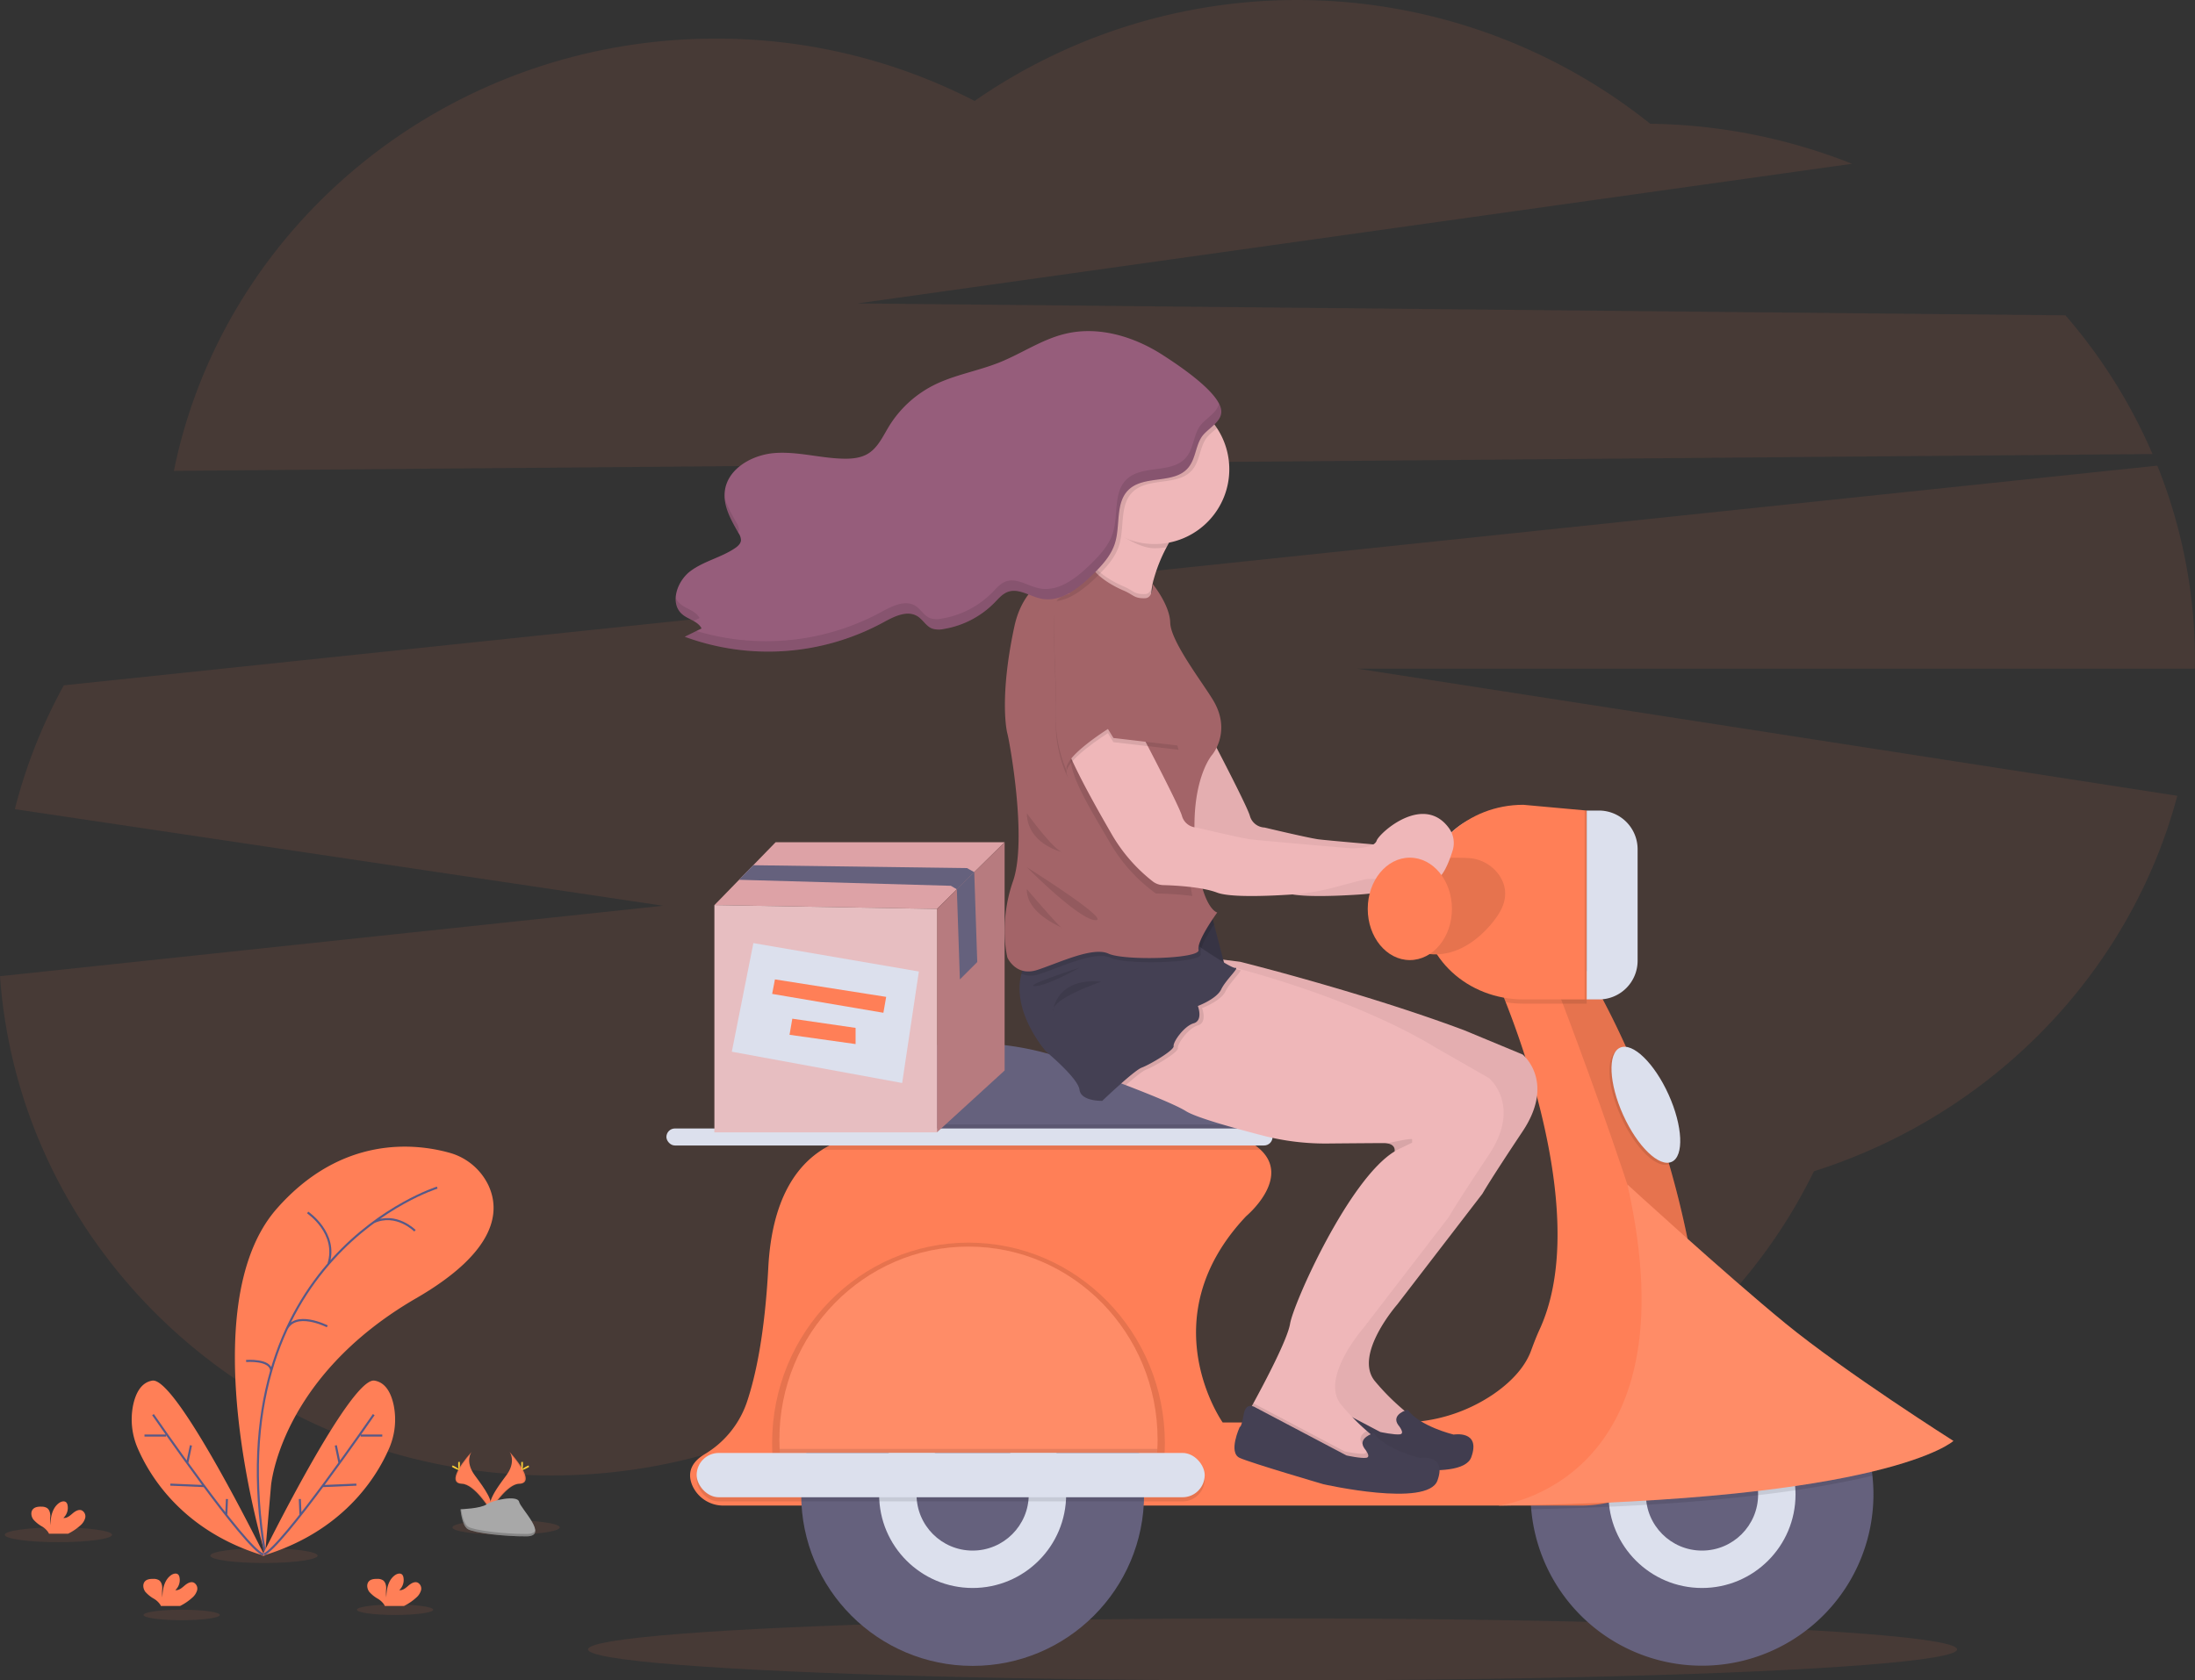 <svg data-name="Layer 1" xmlns="http://www.w3.org/2000/svg" width="1056.29" height="808.9" viewBox="0 0 1056.29 808.9"><rect x="0" y="0" width="1056.29" height="808.9" fill="#333333" stroke="none"/><title>on the way</title><path d="M1035.84 218.55a257.25 257.25 0 0 0-41.89-66.76l-581.3-5.73 478.6-67.22a271.88 271.88 0 0 0-97.11-19.26 272.17 272.17 0 0 0-325.12-11 271 271 0 0 0-124.43-30c-129.16 0-236.78 89.46-260.92 208.08zm20.44 99.49a251.31 251.31 0 0 0-18.11-93.9L30.71 329.89A253 253 0 0 0 7.14 389.5l312 46.5L0 469.91C9.6 604.2 124.72 710.24 265.35 710.24c70.79 0 135.12-26.87 182.78-70.69 47.81 44.65 112.76 72.11 184.31 72.11 106.17 0 197.8-60.45 240.47-147.85 85.61-27.17 152.11-95.39 174.87-180.74l-394.54-61.19h403c.02-1.28.04-2.56.04-3.84z" fill="#ff7f57" opacity=".1"/><ellipse cx="28.11" cy="738.8" rx="25.82" ry="3.55" fill="#ff7f57" opacity=".1"/><ellipse cx="127.02" cy="748.83" rx="25.82" ry="3.55" fill="#ff7f57" opacity=".1"/><ellipse cx="243.53" cy="735.25" rx="25.82" ry="3.55" fill="#ff7f57" opacity=".1"/><ellipse cx="87.43" cy="777.39" rx="18.36" ry="2.52" fill="#ff7f57" opacity=".1"/><ellipse cx="190.1" cy="774.87" rx="18.36" ry="2.52" fill="#ff7f57" opacity=".1"/><path d="M127.58 748.03s-36.22-118.72 5.66-166.27c31.34-35.58 66.9-31.32 82.83-26.92a29.44 29.44 0 0 1 19 15.79c5.57 12 4.56 31.51-34.75 54.27-65.82 38.11-69.91 90.38-69.91 90.38z" fill="#ff7f57"/><path d="M210.4 571.68s-106.76 33.38-82.82 176.35m20.47-164.38s14.7 9.9 10 24.79m41.64-15.99s-9-9.14-19.92-4.1m-22.28 50.1s-15.78-8-19.86 2m-19.19 14.68s11.85-.94 12.07 4.73" fill="none" stroke="#565987" stroke-miterlimit="10"/><path d="M126.14 748.98s42.42-86.29 54.07-84.4c5.53.9 8.08 6.34 9.24 11.81a34.8 34.8 0 0 1-2.31 21.06c-6 13.75-22.22 40-61 51.53z" fill="#ff7f57"/><path d="M179.86 680.96s-44.52 64.56-53.12 67.39m57.22-57.32h-10.39m-2.06 23.62l-16.28.7m6.37-19.59l1.77 8.48m-19.09 17.34l.32 7.71" fill="none" stroke="#565987" stroke-miterlimit="10"/><path d="M127.37 748.98s-42.42-86.29-54.07-84.4c-5.53.9-8.08 6.34-9.24 11.81a34.73 34.73 0 0 0 2.32 21c6.01 13.81 22.18 40.06 60.99 51.59z" fill="#ff7f57"/><path d="M73.62 680.96s44.52 64.56 53.12 67.39m-57.21-57.32h10.39m2.05 23.62l16.29.7m-6.37-19.59l-1.77 8.48m19.09 17.34l-.32 7.71" fill="none" stroke="#565987" stroke-miterlimit="10"/><path d="M200.2 769.13a7.36 7.36 0 0 0 2.42-3.64 3.24 3.24 0 0 0-1.69-3.71c-1.55-.6-3.21.48-4.46 1.56s-2.7 2.33-4.34 2.1a6.61 6.61 0 0 0 2-6.18 2.58 2.58 0 0 0-.56-1.26c-.86-.92-2.42-.52-3.45.2-3.28 2.3-4.19 6.75-4.21 10.76a20.48 20.48 0 0 1-.06-4.43c0-1.48-.42-3.13-1.67-3.92a4.88 4.88 0 0 0-2.53-.6c-1.48 0-3.11.09-4.12 1.17-1.25 1.34-.93 3.58.16 5.06a16.12 16.12 0 0 0 4.26 3.41 9.51 9.51 0 0 1 3 2.9 3 3 0 0 1 .22.52h9.23a25.59 25.59 0 0 0 5.8-3.94zM38.57 734.38a7.34 7.34 0 0 0 2.42-3.64 3.26 3.26 0 0 0-1.69-3.72c-1.55-.59-3.2.49-4.46 1.57s-2.69 2.32-4.34 2.09a6.58 6.58 0 0 0 2-6.18 2.61 2.61 0 0 0-.57-1.25c-.86-.92-2.42-.53-3.45.2-3.28 2.3-4.19 6.75-4.21 10.76a20.57 20.57 0 0 1-.06-4.44c0-1.48-.41-3.12-1.66-3.91a4.92 4.92 0 0 0-2.54-.6c-1.47-.06-3.11.09-4.12 1.17-1.25 1.34-.92 3.58.16 5a15.85 15.85 0 0 0 4.27 3.42 9.37 9.37 0 0 1 3 2.9 3.55 3.55 0 0 1 .23.52h9.23a25.76 25.76 0 0 0 5.79-3.89zm53.87 34.75a7.36 7.36 0 0 0 2.42-3.64 3.24 3.24 0 0 0-1.69-3.71c-1.55-.6-3.21.48-4.46 1.56s-2.7 2.33-4.34 2.1a6.61 6.61 0 0 0 2-6.18 2.58 2.58 0 0 0-.56-1.26c-.86-.92-2.42-.52-3.45.2-3.28 2.3-4.19 6.75-4.21 10.76a20.48 20.48 0 0 1-.06-4.43c0-1.48-.41-3.13-1.66-3.92a4.94 4.94 0 0 0-2.54-.6c-1.47 0-3.11.09-4.12 1.17-1.25 1.34-.93 3.58.16 5.06a16.12 16.12 0 0 0 4.26 3.41 9.51 9.51 0 0 1 3 2.9 3 3 0 0 1 .22.52h9.23a25.59 25.59 0 0 0 5.8-3.94zm152.77-70.25s3.46 4.53-1.6 11.36-9.22 12.6-7.54 16.86c0 0 7.63-12.69 13.84-12.87s2.13-7.72-4.7-15.35z" fill="#ff7f57"/><path d="M245.21 698.88a5.74 5.74 0 0 1 .71 1.42c6.06 7.12 9.28 13.76 3.46 13.93-5.43.16-11.93 9.86-13.49 12.31.05.19.11.37.18.56 0 0 7.63-12.69 13.84-12.87s2.13-7.72-4.7-15.35z" opacity=".1"/><path d="M251.64 704.65c0 1.59-.18 2.88-.4 2.88s-.4-1.29-.4-2.88.23-.84.45-.84.35-.75.35.84z" fill="#ffd037"/><path d="M253.85 706.55c-1.4.76-2.62 1.22-2.72 1s.94-1 2.34-1.73.84-.21.95 0 .83-.03-.57.73z" fill="#ffd037"/><path d="M226.93 698.88s-3.46 4.53 1.6 11.36 9.23 12.6 7.54 16.86c0 0-7.63-12.69-13.84-12.87s-2.09-7.72 4.7-15.35z" fill="#ff7f57"/><path d="M226.93 698.88a5.55 5.55 0 0 0-.7 1.42c-6.06 7.12-9.29 13.76-3.47 13.93 5.43.16 11.94 9.86 13.5 12.31-.06.19-.12.37-.19.56 0 0-7.63-12.69-13.84-12.87s-2.09-7.72 4.7-15.35z" opacity=".1"/><path d="M220.5 704.65c0 1.59.18 2.88.4 2.88s.4-1.29.4-2.88-.22-.84-.44-.84-.36-.75-.36.84z" fill="#ffd037"/><path d="M218.29 706.55c1.4.76 2.62 1.22 2.73 1s-.95-1-2.34-1.73-.85-.21-1 0-.78-.03.61.73z" fill="#ffd037"/><path d="M221.6 726.5s9.68-.29 12.59-2.37 14.88-4.56 15.61-1.23 14.53 16.56 3.61 16.65-25.37-1.7-28.28-3.47-3.53-9.58-3.53-9.58z" fill="#a8a8a8"/><path d="M253.61 738.39c-10.92.09-25.38-1.7-28.29-3.47-2.22-1.35-3.1-6.19-3.39-8.43h-.33s.62 7.81 3.53 9.58 17.36 3.56 28.28 3.47c3.16 0 4.24-1.15 4.18-2.81-.45 1.02-1.64 1.64-3.98 1.66z" opacity=".2"/><ellipse cx="612.39" cy="793.96" rx="329.42" ry="14.94" fill="#ff7f57" opacity=".1"/><path d="M578.83 347.29s21 39.73 22.63 45.4a7.66 7.66 0 0 0 7.08 5.66s20.92 5 25.92 5.67 48.34 4.33 48.34 4.33 11 .34 12.33-3.66c1.22-3.66 22.47-22.89 34.77-6.11a12.23 12.23 0 0 1 1.78 10.92c-2.26 7.2-6.9 18.63-11.88 11.52-7-10-15.14-7.19-15.14-1.86s-11.2 3.35-14.86 4.1c-2 .41-8.88 2.24-14.83 3.84a108 108 0 0 1-21.12 3.51c-11.81.77-29.22 1.41-35.39-.92-7.45-2.83-20.44-3.48-26-3.63a8.55 8.55 0 0 1-5.07-1.82 79.09 79.09 0 0 1-19.25-21.89c-8.67-15-26.5-46.06-25.3-55.06s35.99 0 35.99 0z" fill="#efb7b9"/><path d="M578.83 347.29s21 39.73 22.63 45.4a7.66 7.66 0 0 0 7.08 5.66s20.92 5 25.92 5.67 48.34 4.33 48.34 4.33 11 .34 12.33-3.66c1.22-3.66 22.47-22.89 34.77-6.11a12.23 12.23 0 0 1 1.78 10.92c-2.26 7.2-6.9 18.63-11.88 11.52-7-10-15.14-7.19-15.14-1.86s-11.2 3.35-14.86 4.1c-2 .41-8.88 2.24-14.83 3.84a108 108 0 0 1-21.12 3.51c-11.81.77-29.22 1.41-35.39-.92-7.45-2.83-20.44-3.48-26-3.63a8.55 8.55 0 0 1-5.07-1.82 79.09 79.09 0 0 1-19.25-21.89c-8.67-15-26.5-46.06-25.3-55.06s35.99 0 35.99 0z" opacity=".05"/><path d="M819.74 647.45c-9.51 10.34-16.51 14.41-16.18 3.5 1-33-57-182.2-57-182.2l17.15-1.3c37.43 64.49 51.35 130.81 56.03 180z" fill="none"/><path d="M901.55 719.45a82.5 82.5 0 0 1-164.69 7c-.12-1.34-.21-2.68-.25-4v-.07q-.06-1.49-.06-3a82.5 82.5 0 0 1 165 0z" fill="#65617d"/><circle cx="819.05" cy="719.4" r="45" fill="#dce0ed"/><circle cx="819.05" cy="719.4" r="27" fill="#65617d"/><path d="M602.39 562.73l-198.66 4v-29.28c1.78-23.57 26-31.84 48-34.43a137.78 137.78 0 0 1 51.33 3.85c42.15 11.16 69 13.32 82.23 13.53a12.61 12.61 0 0 1 12.2 10.26c.63 3.35 1.25 7 1.83 10.6.44 2.82.86 5.6 1.24 8.19 1.1 7.46 1.83 13.28 1.83 13.28z" fill="#65617d"/><path d="M760.88 724.73H348.19a16.25 16.25 0 0 1-15.05-9.73c-3.11-7.43 1.24-12.17 5.88-14.95a46.75 46.75 0 0 0 20.32-24.86c4.4-13 8.7-33.34 10.39-65.12 1.74-32.87 13.64-49.12 26.5-57 16.61-10.16 34.82-6.35 34.82-6.35l167.33 1.34a32.16 32.16 0 0 1 8.17 5.33c14.91 13.88-6.83 32-6.83 32-46.67 49.33-11.34 99.33-11.34 99.33H674a78.79 78.79 0 0 0 44.85-13.73c11.57-8 16-15.73 17.78-20.41 1.32-3.58 2.66-7.15 4.26-10.61 22.46-48.71-4.63-127.95-16.32-157.58-2.9-7.37-4.85-11.67-4.85-11.67l26.85-2 17-1.29h.17c37.42 64.54 51.33 130.86 56 180 .44 4.63.8 9.12 1.09 13.43a60 60 0 0 1-59.95 63.87z" fill="#ff7f57"/><path d="M600.57 549.45H403.73v-8.19h195.6c.44 2.77.86 5.55 1.24 8.19z" opacity=".1"/><path d="M606.56 553.45H397.82a4 4 0 0 1-1.58-.32c16.61-10.16 34.82-6.35 34.82-6.35l167.33 1.34a32.16 32.16 0 0 1 8.17 5.33z" opacity=".1"/><rect x="320.69" y="543.21" width="291.7" height="8.19" rx="4.09" ry="4.09" fill="#dce0ed"/><path d="M819.74 647.45c-9.51 10.34-16.51 14.41-16.18 3.5 1-33-57-182.2-57-182.2l17.15-1.3c37.43 64.49 51.35 130.81 56.03 180z" opacity=".1"/><path d="M901.05 710.36c-9.85 2.36-22 4.76-37 7q-8.37 1.23-18 2.36c-15.33 1.82-33.06 3.41-53.54 4.63q-8.7.52-18.07.95-17.55.8-37.57 1.22l-.25-4v-.07c18.65-7.53 48-27.62 52.72-79.95a82.54 82.54 0 0 1 111.72 67.94z" opacity=".1"/><path d="M721.06 724.73s94.7-10.28 62.08-154.57c0 0 46.79 42.9 75.9 66.74s81 56.71 81 56.71-30.98 28.95-218.98 31.12z" fill="#ff7f57"/><path d="M721.06 724.73s94.7-10.28 62.08-154.57c0 0 46.79 42.9 75.9 66.74s81 56.71 81 56.71-30.98 28.95-218.98 31.12z" fill="#fff" opacity=".1"/><circle cx="468.06" cy="719.4" r="82.5" fill="#65617d"/><circle cx="468.06" cy="719.4" r="45" fill="#dce0ed"/><circle cx="468.06" cy="719.4" r="27" fill="#65617d"/><path d="M560.56 694.62c0-53.27-42.31-96.46-94.5-96.46s-94.5 43.19-94.5 96.46q0 3.38.23 6.69h188.54q.23-3.31.23-6.69z" opacity=".1"/><path d="M557.06 692.96c0-51.3-40.74-92.89-91-92.89s-91 41.59-91 92.89c0 2.17.08 4.31.22 6.44h181.56c.14-2.13.22-4.27.22-6.44z" fill="#ff7f57"/><path d="M557.06 692.96c0 1.49 0 3-.11 4.44 0 .67-.07 1.33-.11 2H375.28c0-.67-.08-1.33-.11-2-.07-1.47-.11-3-.11-4.44 0-51.3 40.74-92.89 91-92.89s91 41.59 91 92.89z" fill="#fff" opacity=".1"/><path d="M556.95 697.45c0 .67-.07 1.33-.11 2H375.28c0-.67-.08-1.33-.11-2z" opacity=".1"/><rect x="335.25" y="701.4" width="244.48" height="21.33" rx="10.67" ry="10.67" opacity=".1"/><rect x="335.25" y="699.4" width="244.48" height="21.33" rx="10.67" ry="10.67" fill="#dce0ed"/><ellipse cx="862.9" cy="578.3" rx="11.98" ry="30.16" transform="rotate(-24.33 721.44 722.23)" opacity=".1"/><ellipse cx="863.9" cy="577.3" rx="11.98" ry="30.16" transform="rotate(-24.33 722.432 721.23)" fill="#dce0ed"/><path d="M763.56 467.45v15.67h-30.5a52.55 52.55 0 0 1-8.48-.68c-2.9-7.37-4.85-11.67-4.85-11.67l26.85-2z" opacity=".1"/><path d="M763.56 481.08h-30.5c-26.79 0-48.5-20-48.5-44.77v-4.15c0-24.72 21.71-44.76 48.5-44.76l30.5 2.77z" fill="#ff7f57"/><path d="M713.31 413.9s18.25 9.75 7.75 26.25c0 0-12.88 21.12-33.13 19.12l-7.37-45.37s24.25-2.25 32.75 0z" fill="#ff7f57"/><path d="M706.3 413.02a19.4 19.4 0 0 1 14.84 7.82c3.25 4.5 5.19 11.06-.06 19.31 0 0-12.88 21.12-33.13 19.12l-7.37-45.37s15.17-1.45 25.72-.88zm56.26-22.85h5.88a18.62 18.62 0 0 1 18.62 18.62v53.68a18.62 18.62 0 0 1-18.62 18.62h-5.88v-90.92z" opacity=".1"/><path d="M763.56 390.17h5.88a18.62 18.62 0 0 1 18.62 18.62v53.68a18.62 18.62 0 0 1-18.62 18.62h-5.88v-90.92z" fill="#dce0ed"/><path d="M547.02 506.93s4.71 1.72 11 4.12c10 3.85 24.1 9.47 29 12.55s23.17 8.14 36.85 11.7a120 120 0 0 0 31.06 3.83c10.64-.1 23.53-.2 27.09-.2a11.2 11.2 0 0 1 1.86.14c3.74.62 3.59 3.13 3.5 3.73v.13c-22 13.33-48.67 73-50.33 83-1.25 7.5-12.24 28.29-17.66 38.23-1.82 3.33-3 5.44-3 5.44l6.67 7.66 19.33 8.67 18.33 8s19.34 1 19.67 0 .33-11.33.33-11.33a54.6 54.6 0 0 1-6.68-5.08 110.51 110.51 0 0 1-12.32-12.59c-10.66-12.67 10.67-37 10.67-37l41-53.33s3.33-6 19.33-30 0-37 0-37l-28.16-11.69c-48.84-18.28-107.75-32.93-107.75-32.93l-.84-.11-12.49-1.56z" fill="#efb7b9"/><path d="M672.85 685.93s3.5 4.13.88 4.5-9.5-1.12-9.5-1.12l-43.63-23s-4.75-3.38-5.87 3.25-1.88 6-1.88 6-5.75 12.37 0 14.93 40.29 12.69 40.29 12.69 50.13 11.38 54.88-1.75-8.5-10.87-8.5-10.87-16.5-4-22.13-12c-.04 0-8.16 2.25-4.54 7.37z" fill="#444053"/><path d="M732.68 507.6l-28.16-11.69c-48.84-18.28-107.75-32.93-107.75-32.93l-.84-.11-12.49-1.56-36.42 45.62s4.71 1.72 11 4.12c10 3.85 24.1 9.47 29 12.55s23.17 8.14 36.85 11.7a120 120 0 0 0 31.06 3.83c10.64-.1 23.53-.2 27.09-.2a11.2 11.2 0 0 1 1.86.14c3.74.62 3.59 3.13 3.5 3.73v.13c-22 13.33-48.67 73-50.33 83-1.25 7.5-12.24 28.29-17.66 38.23l-.73 1.34c-1.45-.24-3.26.28-3.9 4.06-1.13 6.62-1.88 6-1.88 6s-5.75 12.37 0 14.93 40.26 12.69 40.26 12.69 50.13 11.38 54.88-1.75-8.5-10.87-8.5-10.87-16.5-4-22.13-12a11.07 11.07 0 0 0-1.46.54c-.59-.48-1.22-1-1.89-1.58a110.51 110.51 0 0 1-12.32-12.59c-10.66-12.67 10.67-37 10.67-37l41-53.33s3.33-6 19.33-30-.04-37-.04-37z" opacity=".05"/><path d="M513.44 283.91l1.52 1.92.85 1.07 5.3 6.67s12.65 4.06 23.74 6.69c11.55 2.73 21.4 3.92 13.57-2.61-4.86-4.05-5.18-10.83-3.41-18.1a74.9 74.9 0 0 1 6.36-16.1q.59-1.14 1.17-2.22a133.43 133.43 0 0 1 8.24-13.31 236.63 236.63 0 0 0-22.09-13.57c-9.16-4.74-16.68-6.81-11.91 2.57 3.06 6 2.06 12.74-.8 19.19-.22.51-.46 1-.71 1.53a68.78 68.78 0 0 1-9.44 13.89 109.62 109.62 0 0 1-12.39 12.38z" fill="#efb7b9"/><path fill="#444053" d="M576.78 436.24l6.78 6.19 6.55 25.2h-10.93l-12.07-15.7 9.67-15.69z"/><path opacity=".1" d="M567.11 451.93l7.3 9.49 4.77 6.21h10.93l-1.12-4.31-4.77-18.36-.66-2.53-6.78-6.19-9.26 15.02-.41.67z"/><path opacity=".1" d="M567.11 451.93l7.3 9.49 4.77 6.21h10.93l-1.12-4.31-4.77-18.36-.66-2.53-6.78-6.19-9.26 15.02-.41.67z"/><path d="M530.78 518.24s4.71 1.72 11 4.12c10 3.85 24.1 9.47 29 12.55s23.17 8.14 36.85 11.7a120 120 0 0 0 31.06 3.84c10.64-.1 23.53-.2 27.09-.2a11.2 11.2 0 0 1 1.86.14c3.74.62 3.59 3.13 3.5 3.73v.13c-22 13.33-48.67 73-50.33 83-1.25 7.5-12.24 28.29-17.66 38.23-1.82 3.33-3 5.44-3 5.44l6.67 7.66 19.32 8.66 18.33 8s19.34 1 19.67 0 .33-11.33.33-11.33a54.6 54.6 0 0 1-6.68-5.08 110.51 110.51 0 0 1-12.32-12.59c-10.66-12.67 10.67-37 10.67-37l41-53.33s3.33-6 19.33-30 0-37 0-37l-25.66-14.67c-40-24.33-96.34-38.33-96.34-38.33l-.84-.11-12.49-1.56z" fill="#efb7b9"/><path d="M600.14 680.91l6.67 7.66 19.33 8.67 18.33 8s19.34 1 19.67 0 .33-11.33.33-11.33a54.6 54.6 0 0 1-6.68-5.08c-2.07 1.11-4.42 3.19-2.15 6.41 0 0 3.5 4.12.88 4.5s-9.5-1.12-9.5-1.12l-43.63-23-.25-.17-3 5.46z" opacity=".1"/><path d="M656.61 697.24s3.5 4.12.87 4.5-9.5-1.13-9.5-1.13l-43.62-23s-4.75-3.37-5.88 3.25-1.87 6-1.87 6-5.75 12.38 0 14.94 40.25 12.65 40.25 12.65 50.12 11.37 54.87-1.75-8.5-10.88-8.5-10.88-16.5-4-22.12-12c.03.04-8.13 2.29-4.5 7.42z" fill="#444053"/><path d="M533.44 253.57c5.78 4 14.6 10.33 22.13 10.33a36.91 36.91 0 0 0 5.8-.46 135.17 135.17 0 0 1 9.41-15.53s-44-30.67-34-11c3.3 6.54.05 9.75-3.34 16.66z" opacity=".1"/><path d="M519.57 225.9a35.94 35.94 0 0 0 16.41 30.2 33.06 33.06 0 0 0 3.52 2 36 36 0 1 0-19.93-32.22z" fill="#efb7b9"/><path d="M530.78 518.24s4.71 1.72 11 4.12c3.95-3.48 8-6.84 9.69-7.45 3.67-1.34 15.67-8.34 15.34-10.34s5-9.66 9.66-11 2-8.33 2-8.33 9-3.33 11.24-8 9.1-10.67 6.76-10.33a7.26 7.26 0 0 1-2.84-1.11l-12.49-1.56z" opacity=".1"/><path d="M503.44 506.24s15.34 12.67 16.05 18.33 10.95 5.34 10.95 5.34 15.34-14.67 19-16 15.67-8.34 15.34-10.34 5-9.66 9.66-11 2-8.33 2-8.33 9-3.33 11.24-8 9.1-10.67 6.76-10.33c-.66.09-2.77-1-5.45-2.59-3.29-2-7.46-4.71-10.86-7-3.6-2.44-6.35-4.38-6.35-4.38s-1.57-.28-4.26-.67c-14.51-2.1-61.77-7.46-72.74 10a26.47 26.47 0 0 0-3.25 7.47c-4.91 18.6 11.91 37.5 11.91 37.5z" fill="#444053"/><path d="M519.48 465.82s-15.66 8.84-21.5 8.84 21.5-8.84 21.5-8.84zm10.46 6.75s-23.32 7.84-23.32 14-2.18-16.5 23.32-14zm55.83-35.31l-.33.45a1 1 0 0 0 .33-.45zm-72.33-153.35l1.52 1.92.85 1.07 5.3 6.67s12.65 4.06 23.74 6.69c11.55 2.73 21.4 3.92 13.57-2.61-4.86-4.05-5.18-10.83-3.41-18.1l-.35-.45s.35 6.74-3.64 6.87c-5.38.17-5.45-1.64-10.41-3.73-6.39-2.7-12.94-7.21-14.78-10.72a109.62 109.62 0 0 1-12.39 12.39z" opacity=".1"/><path d="M491.53 468.71a11.55 11.55 0 0 0 8.58.2c10.33-3.34 26.67-11.38 34.33-7.86 6.14 2.82 30.87 2.74 40 .37 2.27-.59 3.57-1.32 3.37-2.18a6 6 0 0 1 .35-2.93c1.06-3.39 3.94-8.1 6.09-11.35l-.66-2.53-6.78-6.19-9.26 15c-14.51-2.1-61.77-7.46-72.74 10a26.47 26.47 0 0 0-3.28 7.47z" opacity=".1"/><path d="M484.78 460.91s4 9.33 14.33 6 26.67-11.38 34.33-7.86 44.34 2.52 43.34-1.81 9-18 9-18-5.46-1-8.84-18.83c-.5-2.6-.95-5.56-1.33-8.92a113.52 113.52 0 0 1-.58-20.74c1.35-19.3 8.11-27.18 8.11-27.18s9.33-10.66 1.33-25.33c-4.19-7.69-21.1-29-21.33-38.5-.21-8.62-8.45-18.64-8.45-18.64s.35 6.74-3.64 6.87c-5.38.17-5.45-1.64-10.41-3.73-7.29-3.08-14.78-8.51-15.27-12.14 0 0-30.56-1.53-37.23 29.47s-4.33 48-3.33 51.67 9.66 51 2.66 71-2.69 36.67-2.69 36.67z" fill="#a36468"/><path d="M534.61 406.45a78.42 78.42 0 0 0 21.66 23.67 150.09 150.09 0 0 1 17.5 1.17c-.5-2.6-1-5.56-1.33-8.92a113.52 113.52 0 0 1-.58-20.74 7.55 7.55 0 0 1-3.92-4.84c-1.67-5.67-16.54-32.67-16.54-32.67s-34.79-9-36 0 10.54 27.33 19.21 42.33z" opacity=".1"/><path d="M546.14 347.29s21 39.73 22.63 45.4a7.66 7.66 0 0 0 7.08 5.66s20.92 5 25.92 5.67 48.37 4.33 48.37 4.33 11 .34 12.33-3.66c1.22-3.66 22.47-22.89 34.77-6.11a12.23 12.23 0 0 1 1.78 10.92c-2.26 7.2-6.9 18.63-11.88 11.52-7-10-15.14-7.19-15.14-1.86s-11.2 3.35-14.86 4.1c-2 .41-8.88 2.24-14.83 3.84a108 108 0 0 1-21.17 3.51c-11.81.77-29.22 1.41-35.39-.92-7.44-2.83-20.43-3.48-26-3.63a8.55 8.55 0 0 1-5.07-1.82 79.09 79.09 0 0 1-19.24-21.89c-8.67-15-26.5-46.06-25.3-55.06s36 0 36 0z" fill="#efb7b9"/><path d="M539.14 292.24s11.25 18.67 16.46 32 11.54 36.67 11.54 36.67l-31.34-3.67-2.66-4.33s-22.38 14-19.71 20-6-9-5.33-26-2.41-47.34 0-54.67 23.67-5.67 31.04 0z" opacity=".1"/><path d="M508.14 344.91c-.67 17 8 32 5.33 26s19.71-20 19.71-20l2.63 4.33 31.33 3.67s-6.33-23.34-11.54-36.67a203.94 203.94 0 0 0-10.72-22c-3.21-5.83-5.74-10-5.74-10-4.31-3.33-13.46-5.28-20.76-4.82a26.88 26.88 0 0 0-3.39.41c-3 .59-5.42 1.73-6.49 3.53a4.66 4.66 0 0 0-.4.88c-2.4 7.33.68 37.67.04 54.67z" fill="#a36468"/><path d="M494.14 391.45s13.25 18.25 17.25 18.75c-.03.04-17.03-3.75-17.25-18.75zm0 26s25 25.25 33 25.5-33-25.5-33-25.5zm0 10.54s16 18.75 17 18.75-17.28-6.5-17-18.75zm14.33-138.63a22.18 22.18 0 0 0 7.34-2.46c.86-.45 1.71-.95 2.54-1.48a60.07 60.07 0 0 0 9.12-7.5c4.6-4.47 9.19-9.35 11.09-15.48a27.87 27.87 0 0 0 .94-4.32c1.14-7.69.18-16.18 5.68-21.41a13.08 13.08 0 0 1 3.51-2.37c7.8-3.71 19.11-1.31 24.93-8 3.7-4.24 3.61-10.13 6.45-14.74 1.24-2 3.52-3.73 5.54-5.57a36 36 0 1 0-49.63 50c-.22.51-.46 1-.71 1.53-6.87 14-21.83 26.28-21.83 26.28l1.52 1.92c-3.03.69-5.42 1.8-6.49 3.6z" opacity=".1"/><path d="M571.62 225.36c-6.77 7.76-21 3.24-28.45 10.35-6.54 6.23-3.94 17.1-6.61 25.73-1.9 6.13-6.49 11-11.09 15.48-6.7 6.52-15.27 13.14-24.43 11.27-5.43-1.11-10.75-5.17-16-3.3-2.61.94-4.48 3.2-6.43 5.19a44.31 44.31 0 0 1-24.57 12.71 10.51 10.51 0 0 1-5.57-.26c-2.8-1.14-4.31-4.2-6.86-5.83-5-3.2-11.42.08-16.61 2.94a116.23 116.23 0 0 1-95.48 6.87l8.09-4c-1.72-3.51-6.37-4.28-9.33-6.85-6.1-5.29-2.51-15.87 3.94-20.72s14.8-6.54 21.48-11.07c1.36-.92 2.74-2.14 2.87-3.77a6 6 0 0 0-1.09-3.34c-3.56-6.27-7.5-13-6.7-20.17 1.22-11 13.23-17.76 24.26-18.53s21.95 2.55 33 2.74c4 .07 8.19-.32 11.62-2.39 4.79-2.88 7.2-8.37 10.11-13.14a53.67 53.67 0 0 1 21.5-19.82c10-5.05 21.32-6.82 31.72-11 10.62-4.26 20.28-11 31.39-13.71 16.13-4 33.41 1.23 47.34 10.27 6.71 4.35 28.14 18.31 28 27.24-.11 5.3-7 8.17-9.61 12.33-2.88 4.65-2.79 10.54-6.49 14.78z" fill="#965d7b"/><path d="M354.5 251.75a6.09 6.09 0 0 1 1.09 3.34 3.38 3.38 0 0 1-.35 1.21c-2.94-5.18-6-10.67-6.49-16.45 1.3 4.13 3.59 8.1 5.75 11.9zm-27.2 38.9c2.95 2.57 7.6 3.34 9.33 6.85l-2.86 1.42a32.17 32.17 0 0 1-5.47-3.27 9.41 9.41 0 0 1-3.12-7.77 8.59 8.59 0 0 0 2.12 2.77zm96.72 3.99c5.19-2.86 11.62-6.14 16.61-2.94 2.54 1.63 4.06 4.69 6.86 5.83a10.47 10.47 0 0 0 5.56.26 44.34 44.34 0 0 0 24.58-12.71c1.94-2 3.81-4.25 6.43-5.19 5.22-1.87 10.54 2.19 16 3.3 9.16 1.87 17.72-4.75 24.43-11.27 4.6-4.47 9.18-9.35 11.08-15.48 2.68-8.63.08-19.5 6.62-25.73 7.47-7.11 21.67-2.59 28.45-10.35 3.69-4.24 3.61-10.13 6.45-14.74 2.4-3.89 8.62-6.65 9.5-11.34a8.7 8.7 0 0 1 1.11 4c-.11 5.3-7 8.17-9.61 12.33-2.84 4.61-2.76 10.5-6.45 14.74-6.78 7.76-21 3.24-28.45 10.35-6.54 6.23-3.94 17.1-6.62 25.73-1.9 6.13-6.48 11-11.08 15.48-6.71 6.52-15.27 13.14-24.43 11.27-5.44-1.11-10.76-5.17-16-3.3-2.62.94-4.49 3.2-6.43 5.19a44.34 44.34 0 0 1-24.58 12.71 10.47 10.47 0 0 1-5.56-.26c-2.8-1.14-4.32-4.2-6.86-5.83-5-3.2-11.42.08-16.61 2.94a116.23 116.23 0 0 1-95.48 6.87l5.59-2.77a116.45 116.45 0 0 0 88.89-9.09zm247.12 259.47l8.41-4.07v-1.59c0-.61-6.71.74-11.91 1.89 3.74.66 3.59 3.17 3.5 3.77z" opacity=".1"/><ellipse cx="678.45" cy="437.5" rx="20.26" ry="24.65" fill="#ff7f57"/><path fill="#dda2a6" d="M483.45 405.42l-32.57 32.12-107.07-1.87 29.44-30.25h110.2z"/><path fill="#b77b7f" d="M483.45 515.3V405.42l-32.57 32.12v107.52l32.57-29.76z"/><path fill="#dda2a6" d="M343.81 435.67v109.39h107.07V437.54l-107.07-1.87z"/><path fill="#fff" opacity=".3" d="M343.81 435.67v109.39h107.07V437.54l-107.07-1.87z"/><path fill="#dce0ed" d="M442.18 467.65l-79.63-13.67-10.38 52.28 81.98 15.06 8.03-53.67z"/><path fill="#ff7f57" d="M426.45 479.86l-53.53-8.41-1.34 6.98 53.53 9.08 1.34-7.65zm-14.72 14.93l-30.45-4.42-1.34 7.75 31.79 4.46v-7.79z"/><path fill="#65617d" d="M470.28 463.09l-1.45-43.26-8.37 8.26 1.46 43.36 8.36-8.36z"/><path fill="#65617d" d="M362.48 416.49l102.89 1.39 3.46 1.95-8.37 8.26-2.89-1.7-101.91-2.89 6.82-7.01z"/></svg>